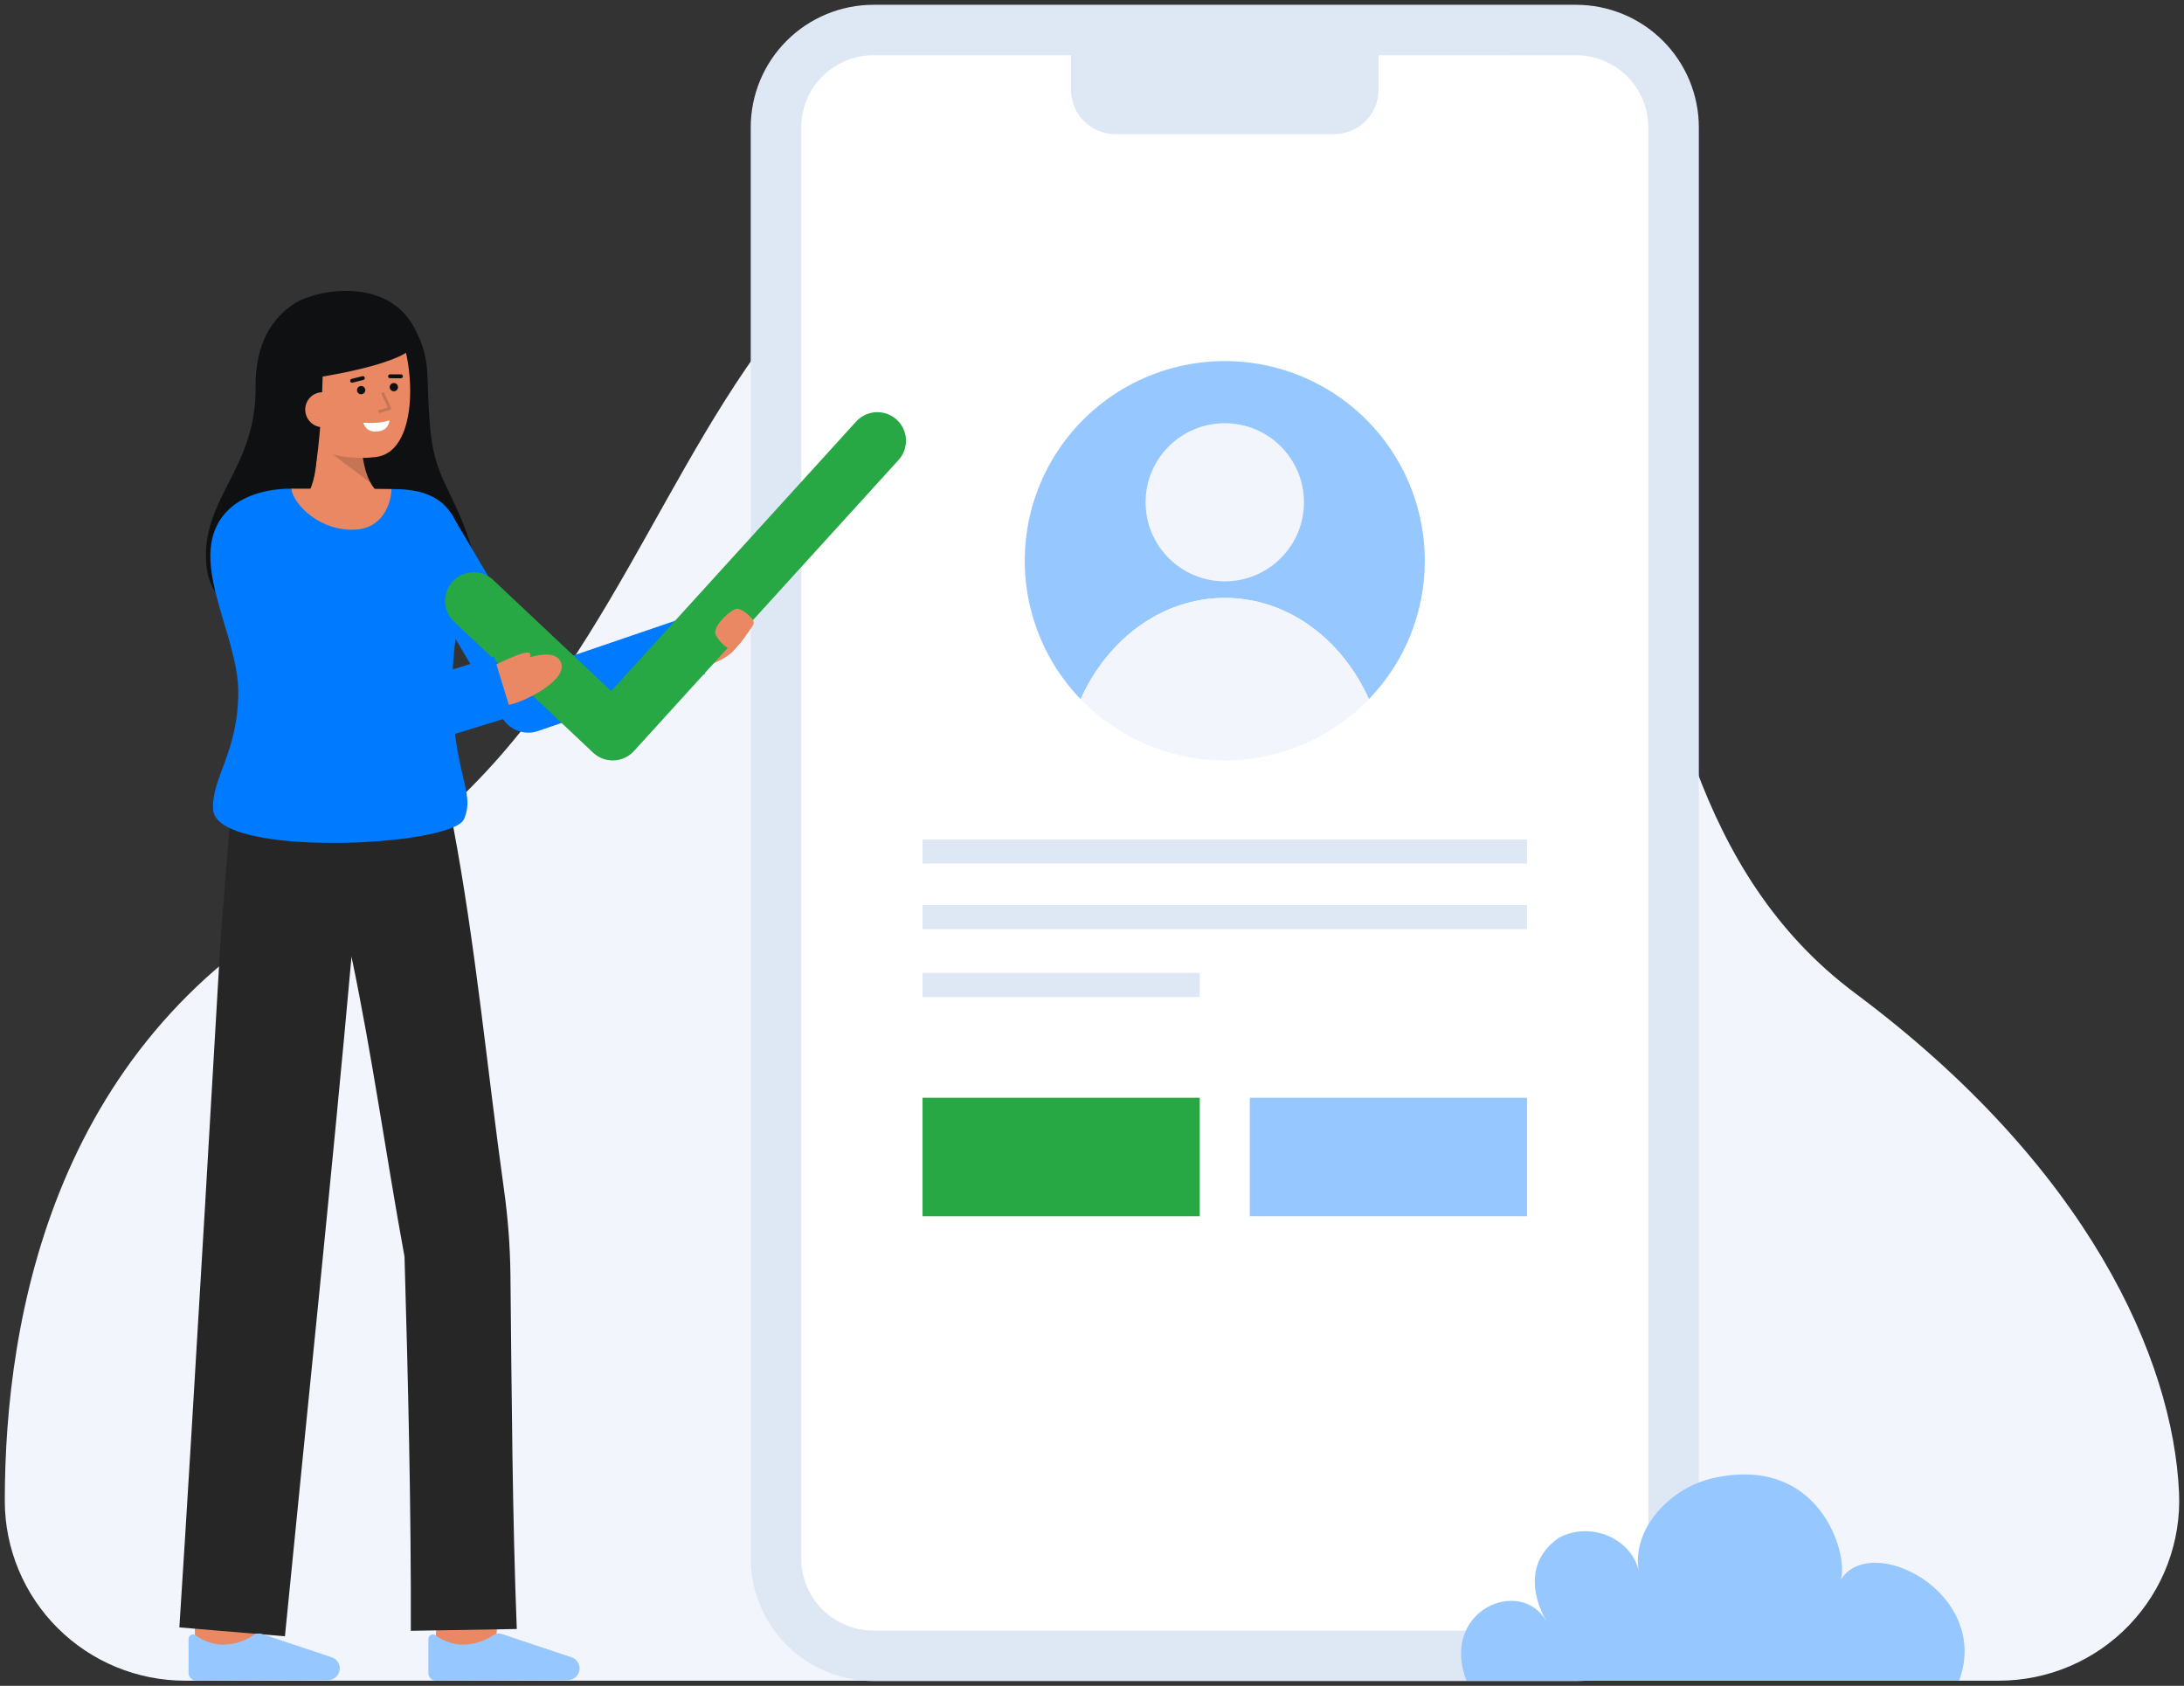 <svg width="228" height="176" viewBox="0 0 228 176" fill="none" xmlns="http://www.w3.org/2000/svg">
<rect x="0" y="0" width="228" height="176" fill="#333333" stroke="none"/>
<g clip-path="url(#clip0_318_1888)">
<path d="M208.673 175.461C211.216 175.461 213.732 174.947 216.07 173.95C218.408 172.953 220.52 171.493 222.278 169.659C224.035 167.825 225.403 165.655 226.297 163.279C227.192 160.903 227.595 158.371 227.482 155.835C226.863 141.85 217.959 121.807 193.691 103.705C160.018 78.588 182.219 21.24 138.018 15.25C65.366 5.407 79.111 69.781 34.25 93.251C5.694 108.19 0.502 137.422 0.5 156.697C0.505 161.677 2.491 166.451 6.021 169.97C9.551 173.489 14.337 175.464 19.326 175.461H208.673Z" fill="#F3F5FD"/>
<path d="M164.541 3.133H91.182C85.564 3.133 81.01 7.679 81.01 13.287V162.713C81.01 168.321 85.564 172.867 91.182 172.867H164.541C170.158 172.867 174.712 168.321 174.712 162.713V13.287C174.712 7.679 170.158 3.133 164.541 3.133Z" fill="white"/>
<path d="M164.541 175.5H91.182C87.786 175.496 84.53 174.148 82.129 171.75C79.728 169.353 78.377 166.103 78.373 162.713V13.287C78.377 9.897 79.728 6.647 82.129 4.25C84.53 1.852 87.786 0.504 91.182 0.5H164.541C167.937 0.504 171.193 1.852 173.594 4.25C175.996 6.647 177.347 9.897 177.351 13.287V162.713C177.347 166.103 175.996 169.353 173.594 171.751C171.193 174.148 167.937 175.496 164.541 175.5ZM91.182 5.766C89.185 5.768 87.27 6.562 85.858 7.971C84.446 9.381 83.652 11.293 83.649 13.286V162.713C83.651 164.706 84.446 166.618 85.858 168.028C87.27 169.437 89.185 170.23 91.182 170.233H164.541C166.538 170.23 168.453 169.437 169.865 168.028C171.277 166.618 172.072 164.706 172.074 162.713V13.287C172.072 11.294 171.277 9.382 169.865 7.973C168.453 6.563 166.538 5.77 164.541 5.767L91.182 5.766Z" fill="#DEE8F5"/>
<path d="M111.799 3.133H143.923V9.355C143.923 9.967 143.803 10.572 143.568 11.137C143.334 11.703 142.99 12.216 142.557 12.649C142.124 13.081 141.609 13.424 141.043 13.658C140.477 13.892 139.871 14.013 139.258 14.013H116.464C115.227 14.013 114.04 13.522 113.165 12.649C112.29 11.775 111.799 10.59 111.799 9.355L111.799 3.133Z" fill="#DEE8F5"/>
<path d="M26.685 40.364C26.639 35.927 28.396 33.178 30.777 31.668C33.127 30.178 40.498 28.882 43.292 34.289C45.115 37.818 44.395 39.08 44.912 44.731C45.428 50.383 47.413 50.976 49.426 57.827C51.004 63.201 42.162 66.053 34.506 65.807C26.849 65.56 21.995 63.867 21.551 59.007C20.912 52.03 26.774 49.06 26.685 40.364Z" fill="#0F1011"/>
<path d="M31.247 52.634C31.247 52.634 33.547 51.389 32.973 45.111L37.741 44.183C37.741 44.183 37.256 49.823 39.688 51.588L31.247 52.634Z" fill="#E98862"/>
<g opacity="0.15">
<path d="M38.699 50.417L34.704 47.424L37.82 47.364C37.92 48.428 38.218 49.463 38.699 50.417Z" fill="#010409"/>
</g>
<path d="M30.241 42.697C30.589 44.6 31.648 46.397 33.338 46.996C35.181 47.707 37.17 47.956 39.132 47.724C44.356 47.248 43.213 35.39 40.709 33.108C38.206 30.826 30.934 32.352 30.084 36.215C29.644 38.214 29.91 40.886 30.241 42.697Z" fill="#E98862"/>
<path d="M37.702 41.161C37.941 41.161 38.135 40.967 38.135 40.728C38.135 40.489 37.941 40.296 37.702 40.296C37.463 40.296 37.269 40.489 37.269 40.728C37.269 40.967 37.463 41.161 37.702 41.161Z" fill="#0F1011"/>
<path d="M41.117 40.849C41.356 40.849 41.55 40.656 41.55 40.417C41.55 40.178 41.356 39.985 41.117 39.985C40.877 39.985 40.684 40.178 40.684 40.417C40.684 40.656 40.877 40.849 41.117 40.849Z" fill="#0F1011"/>
<path d="M41.857 39.489C41.911 39.489 41.962 39.468 42.001 39.429C42.039 39.391 42.06 39.34 42.06 39.286C42.06 39.232 42.039 39.18 42.001 39.142C41.962 39.104 41.911 39.082 41.857 39.082L40.709 39.079C40.657 39.081 40.607 39.103 40.571 39.141C40.534 39.179 40.514 39.229 40.514 39.282C40.514 39.334 40.534 39.385 40.571 39.423C40.607 39.461 40.657 39.483 40.709 39.485L41.857 39.489Z" fill="#0F1011"/>
<path d="M36.758 39.953C36.775 39.953 36.791 39.951 36.808 39.947L37.937 39.665C37.988 39.651 38.031 39.617 38.058 39.572C38.085 39.526 38.093 39.471 38.08 39.42C38.067 39.368 38.034 39.324 37.989 39.296C37.944 39.268 37.89 39.259 37.838 39.271L36.709 39.553C36.661 39.565 36.619 39.594 36.59 39.635C36.562 39.676 36.55 39.725 36.556 39.775C36.562 39.824 36.586 39.869 36.623 39.902C36.66 39.935 36.708 39.953 36.758 39.953Z" fill="#0F1011"/>
<path d="M37.934 44.132C37.934 44.132 39.534 44.285 40.651 43.884C40.651 43.884 40.651 44.935 39.388 45.051C38.124 45.166 37.934 44.132 37.934 44.132Z" fill="white"/>
<path d="M33.713 37.726C33.6 46.337 32.768 49.681 32.768 49.681C32.768 49.681 28.684 44.755 28.068 39.535C27.49 34.644 31.078 31.719 33.515 31.152C42.776 28.995 43.419 35.739 43.419 35.739C42.821 38.039 32.71 39.467 32.71 39.467" fill="#0F1011"/>
<path d="M35.532 42.612C35.575 43.095 35.423 43.575 35.112 43.946C34.8 44.318 34.354 44.552 33.87 44.596C33.386 44.64 32.905 44.491 32.531 44.182C32.157 43.872 31.921 43.428 31.875 42.945C31.849 42.704 31.872 42.461 31.942 42.23C32.012 41.998 32.128 41.783 32.283 41.597C32.438 41.411 32.629 41.258 32.844 41.148C33.06 41.037 33.295 40.971 33.537 40.953C34.845 40.898 35.44 41.603 35.532 42.612Z" fill="#E98862"/>
<g opacity="0.15">
<path d="M39.646 43.109C39.61 43.109 39.576 43.096 39.549 43.073C39.522 43.05 39.504 43.018 39.498 42.982C39.493 42.947 39.5 42.911 39.519 42.881C39.538 42.851 39.566 42.828 39.6 42.817L40.479 42.539L39.851 41.175C39.842 41.157 39.837 41.138 39.836 41.118C39.835 41.098 39.837 41.078 39.844 41.059C39.851 41.04 39.861 41.023 39.875 41.008C39.888 40.993 39.904 40.981 39.922 40.973C39.941 40.965 39.96 40.96 39.98 40.959C40 40.959 40.02 40.962 40.039 40.969C40.057 40.977 40.075 40.987 40.089 41.001C40.103 41.015 40.115 41.032 40.123 41.05L40.822 42.568C40.831 42.587 40.836 42.608 40.836 42.629C40.836 42.65 40.832 42.671 40.824 42.69C40.815 42.71 40.803 42.727 40.787 42.741C40.771 42.755 40.753 42.766 40.733 42.772L39.693 43.101C39.678 43.106 39.662 43.109 39.646 43.109Z" fill="#010409"/>
</g>
<path d="M70.515 66.126C70.515 66.126 72.273 64.043 74.143 63.713C76.013 63.383 75.546 64.457 74.435 65.259C73.325 66.06 70.818 67.673 70.818 67.673" fill="#E98862"/>
<path d="M71.802 65.494C71.802 65.494 75.291 64.077 76.787 64.718C76.787 64.718 78.091 65.995 76.813 67.672C75.587 69.281 72.389 69.879 72.389 69.879L71.802 65.494Z" fill="#E98862"/>
<path d="M51.632 172.233L45.398 171.492C45.679 169.137 45.996 166.308 46.018 165.844C46.018 165.874 46.018 165.898 46.018 165.917H52.295C52.294 166.105 52.294 166.676 51.632 172.233Z" fill="#E98862"/>
<path d="M26.619 172.981L20.341 172.961C20.341 172.961 20.362 166.489 20.362 165.918H26.639C26.639 166.491 26.619 172.981 26.619 172.981Z" fill="#E98862"/>
<path d="M42.889 170.253L53.95 170.065C53.49 158.438 53.412 145.139 53.288 133.104C53.254 130.121 53.028 127.144 52.613 124.19C50.833 111.44 49.673 98.764 47.277 86.088L47.197 86.111L46.964 84.521L24.221 83.12L23.038 97.951C23.038 97.951 20.075 149.264 18.724 169.896L29.746 170.826C31.732 150.597 34.805 121.122 36.695 99.871C38.865 110.217 40.342 120.93 42.229 131.188C42.605 144.029 42.924 157.452 42.889 170.253Z" fill="#262626"/>
<path d="M34.25 175.405C34.419 175.404 34.586 175.369 34.74 175.301C34.895 175.233 35.033 175.133 35.148 175.009C35.262 174.885 35.349 174.739 35.405 174.58C35.46 174.421 35.482 174.252 35.469 174.084C35.45 173.851 35.366 173.628 35.225 173.442C35.084 173.255 34.893 173.112 34.674 173.031L27.367 170.587C27.225 170.541 27.075 170.525 26.927 170.542C26.779 170.558 26.636 170.606 26.508 170.683C25.504 171.379 24.302 171.734 23.08 171.698C22.128 171.63 21.215 171.297 20.444 170.736C20.376 170.68 20.293 170.645 20.206 170.635C20.119 170.624 20.031 170.638 19.952 170.676C19.873 170.713 19.806 170.772 19.759 170.847C19.712 170.921 19.688 171.006 19.688 171.094V174.661C19.688 174.766 19.709 174.87 19.749 174.967C19.789 175.064 19.849 175.153 19.923 175.227C19.998 175.301 20.087 175.36 20.184 175.4C20.282 175.44 20.386 175.46 20.492 175.46L34.25 175.405Z" fill="#96C8FF"/>
<path d="M59.281 175.405C59.45 175.404 59.617 175.369 59.771 175.301C59.925 175.233 60.064 175.133 60.178 175.009C60.293 174.885 60.38 174.739 60.436 174.58C60.491 174.421 60.513 174.252 60.499 174.084C60.481 173.851 60.397 173.628 60.256 173.441C60.115 173.255 59.924 173.112 59.704 173.031L52.398 170.587C52.256 170.541 52.106 170.525 51.958 170.542C51.81 170.558 51.667 170.606 51.539 170.683C50.535 171.379 49.333 171.734 48.111 171.698C47.159 171.63 46.245 171.297 45.474 170.736C45.406 170.68 45.324 170.645 45.237 170.635C45.15 170.624 45.062 170.638 44.983 170.676C44.904 170.714 44.837 170.773 44.79 170.847C44.743 170.921 44.719 171.006 44.719 171.094V174.661C44.719 174.766 44.74 174.87 44.78 174.967C44.82 175.064 44.88 175.153 44.954 175.227C45.029 175.301 45.118 175.36 45.215 175.4C45.313 175.44 45.417 175.46 45.523 175.46L59.281 175.405Z" fill="#96C8FF"/>
<path d="M55.138 76.49C54.593 76.49 54.056 76.348 53.582 76.078C53.108 75.808 52.713 75.419 52.435 74.95L41.627 56.688L47.031 53.5L56.54 69.565L71.568 64.434L73.6 70.363L56.155 76.32C55.828 76.432 55.484 76.49 55.138 76.49Z" fill="#007AFF"/>
<path d="M48.438 85.52C47.186 88.394 22.574 89.588 22.246 84.532C22.036 81.315 24.876 78.507 24.876 72.237C24.876 65.968 19.098 57.961 23.806 53.261C25.172 51.897 27.531 51.017 30.407 51.014C30.622 52.688 40.804 52.694 40.881 51.053C41.27 51.058 41.572 51.064 41.76 51.073C51.679 51.5 47.32 62.769 47.225 71.047C47.108 80.733 49.73 82.559 48.438 85.52Z" fill="#007AFF"/>
<path d="M63.967 79.388C63.204 79.388 62.47 79.097 61.915 78.575L47.41 64.911C47.122 64.642 46.89 64.32 46.728 63.962C46.565 63.604 46.475 63.217 46.463 62.824C46.45 62.431 46.516 62.04 46.655 61.672C46.795 61.305 47.006 60.968 47.276 60.683C47.546 60.397 47.871 60.167 48.23 60.006C48.59 59.846 48.977 59.758 49.371 59.747C49.764 59.737 50.156 59.804 50.524 59.945C50.891 60.086 51.227 60.299 51.512 60.57L63.802 72.145L89.356 44.034C89.618 43.739 89.937 43.498 90.293 43.326C90.649 43.154 91.036 43.055 91.431 43.033C91.826 43.012 92.221 43.069 92.594 43.201C92.967 43.333 93.309 43.538 93.602 43.803C93.895 44.068 94.133 44.389 94.3 44.747C94.468 45.104 94.563 45.492 94.58 45.886C94.597 46.281 94.535 46.675 94.398 47.045C94.262 47.416 94.052 47.755 93.783 48.045L66.181 78.41C65.913 78.704 65.59 78.941 65.23 79.109C64.87 79.277 64.48 79.371 64.083 79.386C64.044 79.388 64.005 79.388 63.967 79.388Z" fill="#27A844"/>
<path d="M40.881 51.053C40.803 52.694 39.91 55.108 37.151 55.29C33.474 55.532 30.622 52.688 30.407 51.014H30.416C34.036 51.013 38.771 51.019 40.881 51.053Z" fill="#E98862"/>
<path d="M49.241 74.028C49.241 74.028 48.549 70.098 51.395 69.773C53.19 69.568 57.705 67.076 58.561 69.159C59.304 70.966 54.993 73.117 53.45 73.516C52.066 73.87 49.241 74.028 49.241 74.028Z" fill="#E98862"/>
<path d="M50.424 70.086C50.424 70.086 54.092 68.078 55.096 68.125C55.984 68.166 54.472 69.882 54.472 69.882L50.424 70.086Z" fill="#E98862"/>
<path d="M34.454 80.46C33.825 80.46 33.209 80.278 32.681 79.936C32.153 79.594 31.735 79.106 31.479 78.532L22.346 58.12L28.297 55.467L36.254 73.252L51.573 68.559L53.486 74.779L35.411 80.316C35.101 80.411 34.778 80.46 34.454 80.46Z" fill="#007AFF"/>
<path d="M78.57 65.347C78.649 65.234 78.686 65.098 78.677 64.961C78.667 64.824 78.611 64.695 78.518 64.594C78.065 64.104 77.224 63.329 76.67 63.616C75.881 64.024 74.301 65.542 74.74 66.331C75.178 67.12 76.085 67.986 76.671 67.724C77.114 67.525 78.064 66.082 78.57 65.347Z" fill="#E98862"/>
<path d="M125.25 114.604H96.31V126.974H125.25V114.604Z" fill="#27A844"/>
<path d="M159.412 114.604H130.473V126.974H159.412V114.604Z" fill="#96C8FF"/>
<path d="M204.524 175.461H153.092C150.271 168.134 158.747 164.52 161.442 169.269C159.834 166.436 159.406 162.846 162.745 160.535C166.244 158.703 170.458 160.797 171.101 164.111C170.243 159.698 174.33 155.301 178.877 154.301C190.549 151.736 193.151 163.229 192.093 165.035C195.176 159.771 207.922 166.269 204.524 175.461Z" fill="#96C8FF"/>
<path d="M148.743 58.543C148.75 63.933 146.658 69.115 142.907 72.992C140.091 66.711 134.409 62.422 127.865 62.422C121.315 62.422 115.632 66.717 112.816 72.998C110.446 70.541 108.717 67.54 107.78 64.259C106.842 60.979 106.726 57.519 107.44 54.183C108.155 50.847 109.679 47.737 111.878 45.126C114.077 42.515 116.885 40.482 120.054 39.207C123.224 37.932 126.658 37.452 130.057 37.811C133.455 38.17 136.713 39.356 139.545 41.265C142.378 43.173 144.697 45.747 146.301 48.76C147.904 51.772 148.743 55.132 148.743 58.543Z" fill="#96C8FF"/>
<path d="M127.861 60.69C132.427 60.69 136.128 56.995 136.128 52.437C136.128 47.88 132.427 44.185 127.861 44.185C123.296 44.185 119.594 47.88 119.594 52.437C119.594 56.995 123.296 60.69 127.861 60.69Z" fill="#F3F5FD"/>
<path d="M142.907 72.992C140.96 75.014 138.623 76.623 136.038 77.721C133.453 78.82 130.673 79.387 127.863 79.388C125.053 79.388 122.272 78.823 119.687 77.725C117.101 76.627 114.765 75.019 112.816 72.998C115.632 66.717 121.315 62.422 127.865 62.422C134.408 62.422 140.091 66.711 142.907 72.992Z" fill="#F3F5FD"/>
<path d="M159.412 87.638H96.31V90.153H159.412V87.638Z" fill="#DEE8F5"/>
<path d="M159.412 94.486H96.31V97.001H159.412V94.486Z" fill="#DEE8F5"/>
<path d="M125.25 101.568H96.31V104.084H125.25V101.568Z" fill="#DEE8F5"/>
</g>
<defs>
<clipPath id="clip0_318_1888">
<rect width="227" height="175" fill="white" transform="translate(0.5 0.5)"/>
</clipPath>
</defs>
</svg>
